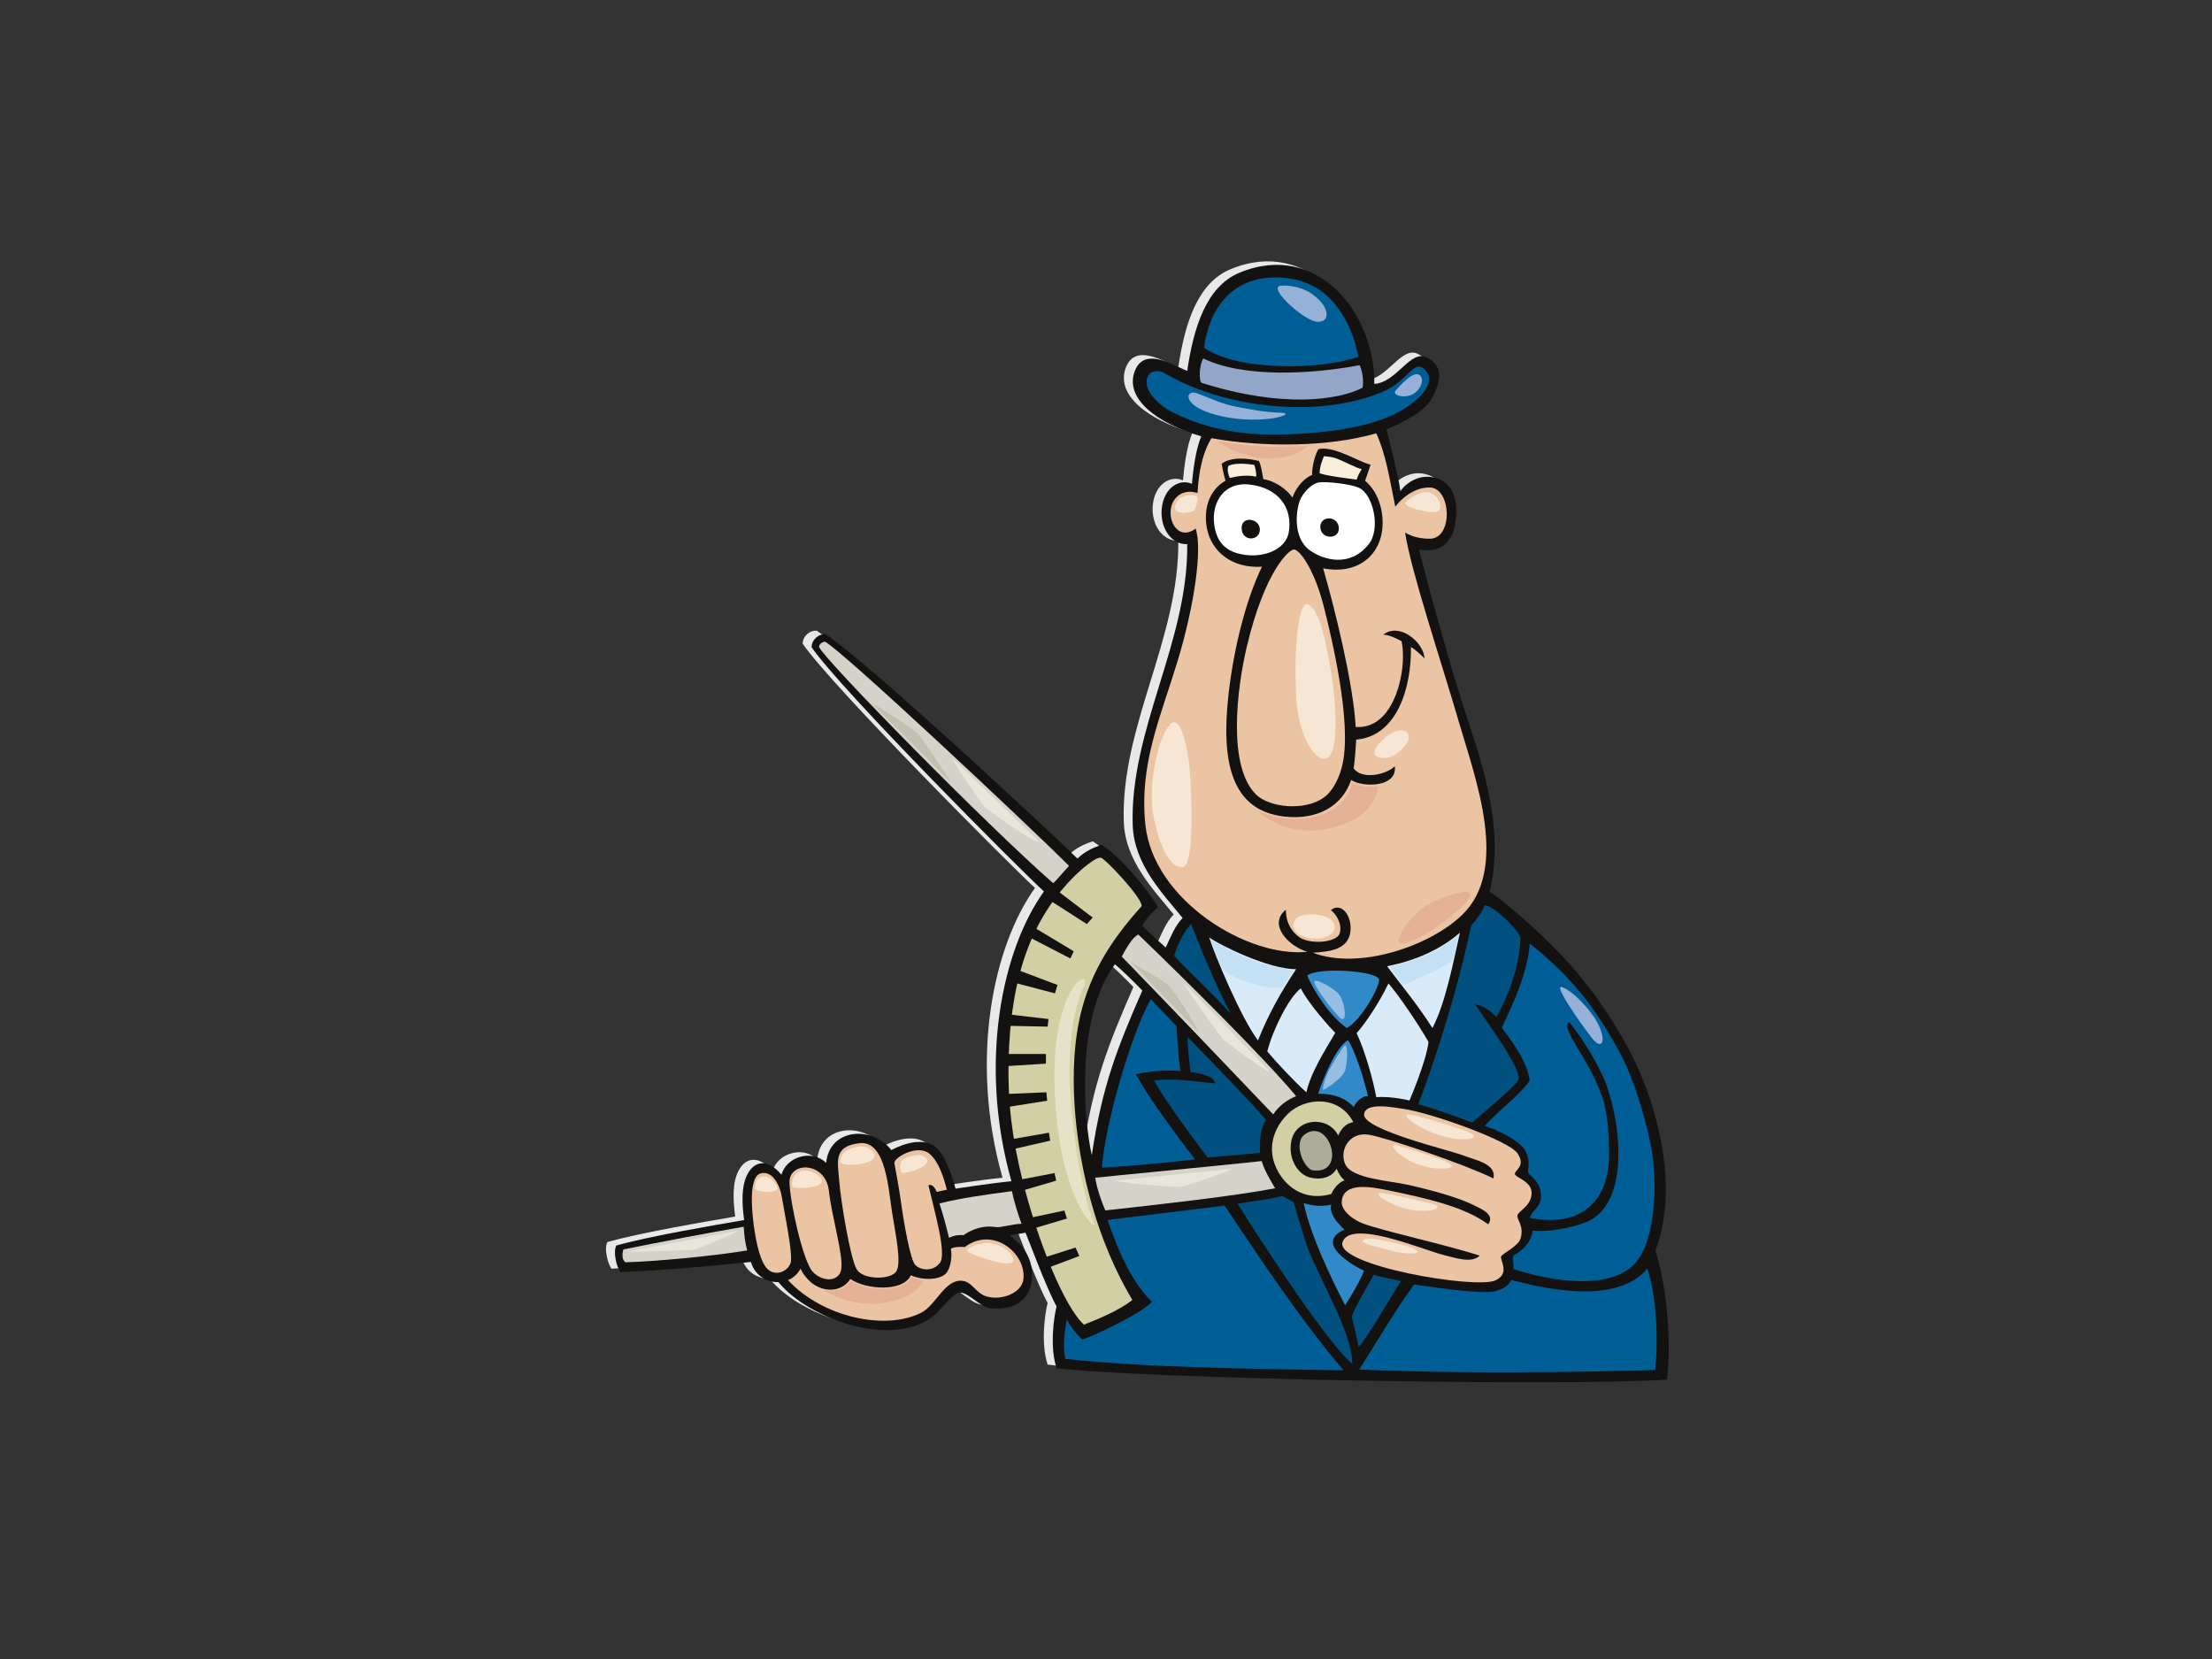 <?xml version="1.0" encoding="utf-8"?>
<!-- Generator: Adobe Illustrator 17.0.0, SVG Export Plug-In . SVG Version: 6.00 Build 0)  -->
<!DOCTYPE svg PUBLIC "-//W3C//DTD SVG 1.1//EN" "http://www.w3.org/Graphics/SVG/1.1/DTD/svg11.dtd">
<svg version="1.1" id="Layer_1" xmlns="http://www.w3.org/2000/svg" xmlns:xlink="http://www.w3.org/1999/xlink" x="0px" y="0px"
	 width="800px" height="600px" viewBox="0 0 800 600" enable-background="new 0 0 800 600" xml:space="preserve">
<rect x="0" y="0" width="800" height="600" fill="#333333" stroke="none"/>
<g>
	<path fill-rule="evenodd" clip-rule="evenodd" fill="#E8E8E9" d="M445.009,97.374c28.266-11.762,49.17,15.002,48.799,40.197
		c8.084-0.436,13.072-12.659,19.078-9.539c6.006,3.124,4.945,8.498,2.12,14.053c-2.827,5.55-9.812,8.827-16.784,11.967
		c1.496,6.054,4.397,17.262,5.017,22.321c2.05-3.062,7.525-6.88,13.707-4.455c4.723,1.855,6.413,6.607,6.489,10.735
		c0.181,10.046-3.662,16.502-13.466,14.875c5.036,19.672,12.102,44.654,17.505,61.144c5.401,16.493,13.583,40.352,8.025,62.612
		c4.7,2.652,21.808,17.39,32.157,29.838c6.47,7.784,11.937,15.824,17.308,25.5c11.838,21.338,19.081,52.388,10.502,74.417
		c4.516,14.055,5.781,34.928,4.162,46.667c-36.928,2.421-187.527-0.18-220.736-4.172c-2.471-7.46-1.075-18.09,0-22.31
		c-3.77-6.842-10.151-24.238-11.23-26.691c-1.414,0.347-4.604,0.721-5.824,0.892c4.185,3.22,8.372,7.328,8.19,15.019
		c-0.18,7.682-5.822,12.426-14.888,11.42c-4.319-0.477-8.173-6.006-11.445-5.616c-2.065,0.242-6.038,5.171-7.701,6.883
		c-13.86,14.284-46.488,3.197-57.696-10.724c-3.639,0.178-8.431-1.974-9.956-7.271c-18.316,1.903-32.088,2.985-47.195,3.699
		c-1.456-1.967-2.727-7.51-1.454-9.651c12.04-3.377,34.727-7.232,46.194-9.199c-0.728-5.719-1.238-12.428,1.488-17.072
		c2.732-4.651,7.458-4.815,12.032,0.696c1.698-6.483,10.962-9.393,16.155-4.297c1.232-12.693,16.845-13.494,23.563-4.626
		c4.843-2.65,11.915-4.573,16.156-0.993c4.241,3.578,7.08,14.934,7.08,14.934s12.738-1.965,20.205-2.677
		c-12.197-43.255-3.093-84.18,11.758-104.805c-8.95-8.191-73.431-72.902-84.03-88.336c-0.006-2.627,2.457-4.916,5.126-4.685
		c15.19,10.235,77.223,67.696,91.023,81.122c2.603-2.54,5.604-3.93,8.784-4.97c6.713,4.165,17.309,17.002,20.315,22.552
		c-1.641,1.506-4.234,3.822-5.65,6.766c2.578,2.544,5.123,4.859,8.479,7.811c1.876-3.896,3.182-7.638,6.103-10.68
		c-7.132-8.827-17.595-19.291-18.046-33.636c-1.09-34.549,20.142-66.277,19.719-101.579c-5.653,0.349-10.066-5.895-9.183-13.184
		c0.881-7.287,6.357-10.58,10.88-8.599c0.423-4.754,1.307-12.216,3.363-17.184c-16.542-4.92-27.494-13.768-24.138-23.309
		c3.355-9.539,14.249-2.223,19.078-0.347C428.442,117.199,433.038,102.361,445.009,97.374z M391.637,416.512
		c3.737-25.117,9.295-38.96,18.266-59.54c-2.901-3.074-7.849-7.814-9.902-9.496C385.871,366.384,388.567,403.098,391.637,416.512z"
		/>
	<path fill-rule="evenodd" clip-rule="evenodd" fill="#141111" d="M448.236,98.643c28.266-11.764,49.168,15,48.799,40.197
		c8.084-0.441,13.072-12.661,19.077-9.537c6.009,3.119,4.948,8.499,2.12,14.049c-2.826,5.552-9.812,8.827-16.782,11.967
		c1.497,6.054,4.398,17.264,5.016,22.319c2.052-3.06,7.526-6.878,13.71-4.45c4.722,1.853,6.411,6.604,6.488,10.733
		c0.182,10.048-3.663,16.5-13.466,14.873c5.037,19.676,12.102,44.656,17.504,61.149c5.403,16.49,13.582,40.35,8.025,62.609
		c4.701,2.654,21.811,17.394,32.16,29.843c6.469,7.784,11.935,15.819,17.305,25.496c11.838,21.338,19.082,52.388,10.501,74.424
		c4.517,14.049,5.78,34.918,4.166,46.66c-36.932,2.421-187.528-0.18-220.738-4.169c-2.474-7.462-1.073-18.092,0-22.31
		c-3.768-6.839-10.15-24.24-11.229-26.689c-1.414,0.347-4.604,0.719-5.824,0.892c4.184,3.218,8.371,7.33,8.188,15.009
		c-0.179,7.689-5.819,12.431-14.887,11.424c-4.319-0.477-8.171-6.006-11.441-5.619c-2.07,0.247-6.041,5.176-7.703,6.887
		c-13.86,14.284-46.484,3.195-57.695-10.721c-3.643,0.178-8.432-1.979-9.957-7.278c-18.314,1.903-32.088,2.987-47.194,3.702
		c-1.457-1.965-2.726-7.508-1.454-9.655c12.038-3.377,34.725-7.227,46.193-9.195c-0.728-5.717-1.238-12.431,1.49-17.075
		c2.727-4.646,7.456-4.813,12.029,0.696c1.699-6.479,10.963-9.393,16.156-4.297c1.232-12.693,16.846-13.489,23.563-4.626
		c4.842-2.645,11.915-4.569,16.156-0.993c4.238,3.583,7.079,14.939,7.079,14.939s12.742-1.967,20.205-2.684
		c-12.195-43.25-3.092-84.175,11.761-104.801c-8.952-8.19-73.433-72.897-84.03-88.338c-0.006-2.627,2.457-4.911,5.122-4.681
		c15.191,10.231,77.226,67.696,91.026,81.12c2.6-2.538,5.603-3.928,8.785-4.968c6.714,4.16,17.304,17.002,20.312,22.554
		c-1.642,1.499-4.234,3.816-5.646,6.766c2.572,2.54,5.121,4.854,8.477,7.805c1.873-3.891,3.179-7.636,6.103-10.671
		c-7.134-8.834-17.594-19.297-18.047-33.643c-1.09-34.549,20.141-66.277,19.719-101.576c-5.653,0.347-10.065-5.899-9.182-13.182
		c0.88-7.289,6.357-10.584,10.879-8.601c0.424-4.758,1.306-12.218,3.365-17.189c-16.542-4.916-27.492-13.763-24.139-23.305
		c3.357-9.541,14.251-2.227,19.077-0.347C431.669,118.465,436.266,103.625,448.236,98.643z M394.864,417.779
		c3.735-25.112,9.293-38.962,18.268-59.536c-2.905-3.079-7.855-7.816-9.904-9.503C389.095,367.648,391.792,404.36,394.864,417.779z"
		/>
	<path fill-rule="evenodd" clip-rule="evenodd" fill="#005E96" d="M435.449,125.745c1.99-15.03,11.272-27.479,30.29-25.117
		c15.275,1.896,22.783,14.831,25.582,28.426C476.321,134.146,446.951,133.936,435.449,125.745z"/>
	<path fill-rule="evenodd" clip-rule="evenodd" fill="#92A6C7" d="M491.733,132.076c0.863,1.833,1.593,5.203,1.061,8.152
		c-8.674,4.489-28.971,7.46-58.115-1.734c-1.239-0.347-0.933-6.922,0.526-8.846C449.991,136.791,474.614,135.296,491.733,132.076z"
		/>
	<path fill-rule="evenodd" clip-rule="evenodd" fill="#005E96" d="M421.309,135.001c20.524,12.266,54.79,16.737,78.689,6.741
		c9.211-3.852,11.261-12.059,15.353-8.037c4.093,4.016-0.682,9.879-7.539,14.186c-9.635,6.052-25.894,8.763-43.975,9.261
		c-18.082,0.504-30.865-3.478-40.171-8.268c-5.188-2.67-11.811-9.236-7.742-13.882C417.837,133.578,420.375,134.445,421.309,135.001
		z"/>
	<path fill-rule="evenodd" clip-rule="evenodd" fill="#EAC4A3" d="M423.37,184.808c0.352-5.028,4.562-8.181,9.72-6.508
		c0.349-5.112,1.056-13.266,5.047-19.832c18.522,3.357,42.488,3.236,59.604-1.757c3.358,7.291,4.594,15.267,6.888,26.536
		c2.295-3.119,7.146-7.118,12.542-6.937c7.758,0.265,8.406,18.412,0.066,18.519c-3.421,0.041-6.424-0.648-9.076-2.214
		c2.299,14.574,12.9,45.975,19.788,69.568c5.784,19.808,17.842,52.004,1.069,68.495c-11.847,11.646-37.785,20.238-54.191,13.88
		c5.599-0.329,11.996-0.965,13.374-6.572c1.359-5.53-2.473-12.143-6.89-8.848c2.097,1.575,4.238,5.203,3.179,8.496
		c-1.062,3.3-11.149,4.21-15.05,0.972c-3.675-3.051-4.383-6.691-4.377-9.58c-6.54,5.139,0.702,13.122,7.767,15.203
		c-21.726,2.255-55.754-18.763-58.588-45.943c-2.291-21.945,5.426-38.714,11.612-59.088c6.189-20.372,9.052-40.934,6.561-48.006
		C426.898,195.262,423.016,189.84,423.37,184.808z"/>
	<path fill-rule="evenodd" clip-rule="evenodd" fill="#D4D3C9" d="M296.204,233.985c0.086-1.077,1.135-1.851,2.191-1.894
		c6.232,3.234,72.681,65.521,88.249,81.065c-2.142,2.28-4.263,4.879-5.726,6.282C356.579,298.165,298.481,238.935,296.204,233.985z"
		/>
	<path fill-rule="evenodd" clip-rule="evenodd" fill="#D3CFA4" d="M369.816,426.859c-3.723-14.868-5.387-28.07-5.053-42.967
		c0.682-30.274,8.024-51.514,24.236-67.429c1.863-1.83,7.105-6.479,9.087-6.276c1.434,0.137,15.039,14.507,14.809,17.515
		c-18.147,19.993-24.682,37.693-24.57,63.458c0.088,19.866,4.835,51.429,21.203,78.997c-4.916,3.88-12.481,6.949-17.498,8.928
		C384.799,472.476,375.317,448.831,369.816,426.859z"/>
	<path fill-rule="evenodd" clip-rule="evenodd" fill="#005080" d="M532.056,334.699c0,0,3.397-3.441,4.907-7.294
		c3.256-0.007,12.534,9.227,12.896,11.799c-0.177,14.4-8.656,28.622-8.656,28.622s-3.714-4.133-7.594-4.509
		c4.469,6.883,16.541,22.894,15.604,27.182c-0.387,1.785-16.844,15.486-16.844,15.486s-11.129-4.336-19.431-6.588
		C526.491,363.36,532.056,334.699,532.056,334.699z"/>
	<path fill-rule="evenodd" clip-rule="evenodd" fill="#005080" d="M424.606,345.619c1.761-5.197,3.531-8.503,6.182-11.454
		c4.062,10.411,8.832,22.031,14.418,32.538C438.916,359.67,429.728,351.342,424.606,345.619z"/>
	<path fill-rule="evenodd" clip-rule="evenodd" fill="#D9EBF8" d="M528.009,337.287c-2.534,11.287-5.241,25.498-9.949,34.524
		c-5.654-8.846-10.954-15.092-16.43-22.378C512.759,347.351,521.946,342.666,528.009,337.287z"/>
	<path fill-rule="evenodd" clip-rule="evenodd" fill="#D9EBF8" d="M468.769,350.505c-5.286,7.921-10.074,16.335-13.799,25.785
		c-6.164-8.124-15.729-31.089-17.649-37.264C440.654,341.554,458.874,350.646,468.769,350.505z"/>
	<path fill-rule="evenodd" clip-rule="evenodd" fill="#005E96" d="M543.154,371.66c3.884-8.165,9.359-19.788,10.099-30.407
		c13.5,10.692,23.814,22.417,33.53,41.322c4.182,8.145,7.929,20.475,10.07,30.703c3.003,14.309,1.773,35.304-5.227,43.326
		c-8.835,10.121-29.744,7.104-44.417,2.296c0.756-1.563-1.056-4.336,0.706-5.201c1.766-0.865,6.071-4.078,6.348-8.663
		c5.488,0.682,13.462-0.785,19.185-2.973c17.109-6.538,12.505-39.515,6.058-53.214c-3.366-7.152-8.682-15.427-12.127-19.327
		c-2.914,3.051,6.626,11.963,12.127,27.26c2.019,5.605,2.449,15.226,2.449,20.354c0,19.259-11.946,26.557-28.563,23.378
		c0.074-2.597,4.419-3.642,3.889-8.843c-0.533-5.205-4.417-6.248-4.596-7.807c-0.177-1.561,0.915-3.747-0.883-7.463
		c-1.767-3.642-10.07-7.811-14.839-9.199c4.849-5.486,11.926-10.406,16.291-16.372C552.313,383.424,545.799,375.288,543.154,371.66z
		"/>
	<path fill-rule="evenodd" clip-rule="evenodd" fill="#D4D3C9" d="M411.707,337.99c18.371,17.693,45.764,44.885,57.065,58.461
		c-3.179,1.212-6.388,3.601-8.302,6.586c-18.114-19.01-36.501-38.216-54.769-57.071C407.181,343.223,409.583,338.852,411.707,337.99
		z"/>
	<path fill-rule="evenodd" clip-rule="evenodd" fill="#318AC7" d="M498.724,354.142c0.629,1.712-5.587,13.987-11.578,17.668
		c-6.361-4.167-12.839-14.916-14.339-18.992C476.338,349.742,497.566,350.993,498.724,354.142z"/>
	<path fill-rule="evenodd" clip-rule="evenodd" fill="#D9EBF8" d="M482.902,373.547c-4.596,7.805-8.921,14.692-10.426,21.509
		c-4.321-3.87-10.948-10.926-14.142-14.801c1.955-7.748,7.786-19.544,12.116-22.807C472.304,361.233,477.576,367.96,482.902,373.547
		z"/>
	<path fill-rule="evenodd" clip-rule="evenodd" fill="#D9EBF8" d="M490.648,373.643c3.208-3.565,8.203-11.045,11.509-17.965
		c3.407,3.797,10.954,14.92,14.488,21.162c-0.842,7.182-6.888,21.166-6.888,21.166s-6.463-1.618-12.014-1.212
		C496.579,390.384,493.679,380.138,490.648,373.643z"/>
	<path fill-rule="evenodd" clip-rule="evenodd" fill="#005E96" d="M416.201,361.402c4.185,4.379,9.283,9.717,9.283,9.717
		s0.58,10.835,1.462,16.214c-5.419-0.418-11.721,0.116-16.118,1.207c5.103,9.489,15.332,22.771,21.337,30.749
		c-9.323,1.143-24.319,2.535-33.615,3.012C399.317,408.536,408.606,374.759,416.201,361.402z"/>
	<path fill-rule="evenodd" clip-rule="evenodd" fill="#318AC7" d="M487.494,376.149c2.828,4.165,6.183,15.441,7.243,20.302
		c-1.945-0.354-4.59,2.25-5.121,3.985c-2.828-3.295-7.596-5.03-12.895-4.859C478.842,389.18,483.255,378.753,487.494,376.149z"/>
	<path fill-rule="evenodd" clip-rule="evenodd" fill="#005080" d="M429.501,375.03c4.943,5.028,22.819,23.38,28.39,30.023
		c-2.12,2.777-2.376,7.524-2.2,11.865c-5.467,0.587-18.902,1.732-18.902,1.732s-14.449-18.659-19.361-27.853
		c7.241-1.036,15.477,0.447,22.059,1.025c-0.652-3.437-8.881-4.051-8.881-4.051S429.323,378.15,429.501,375.03z"/>
	<path fill-rule="evenodd" clip-rule="evenodd" fill="#D3CFA4" d="M481.487,431.832c-8.655,2.431-14.801-1.597-18.102-6.296
		c-5.597-7.953-3.8-16.602,2.381-22.673c6.181-6.068,18.49-6.897,23.675,2.951c-2.813,0.504-4.338,2.455-5.477,4.859
		c-3.54-7.287-15.313-6.506-16.963,2.079c-1.207,6.287,2.367,12.209,7.069,13.181c7.211,1.495,9.36-3.295,9.36-3.295
		s0.71,2.43,2.841,4.222C483.96,427.669,482.121,430.237,481.487,431.832z"/>
	<path fill-rule="evenodd" clip-rule="evenodd" fill="#EAC4A3" d="M529.356,417.934c-4.986-1.938-36.406-9.345-36.015-14.877
		c0.333-4.708,11.055-2.46,14.472-1.979c9.367,1.319,37.807,11.335,40.987,16.018c3.18,4.687-0.979,6.05-0.93,7.451
		c0.047,1.399,6.406,2.608,6.052,7.296c-0.353,4.681-4.944,6.068-5.122,7.803c-0.178,1.734,2.527,3.722,1.089,8.366
		c-0.861,2.766-6.566,5.322-7.007,6.456c-0.442,1.139,3.376,6.136-2.03,8.597c-7.241,3.298-58.256-5.436-55.291-13.878
		c2.961-8.441,29.495,2.962,36.244,4.619c4.42,1.089,10.472,3.256,13.355,0.301c-12.954-4.156-35.557-9.021-42.493-11.712
		c-3.2-1.246-7.697-4.48-7.406-7.935c0.601-7.09,10.599-5.249,16.832-3.964c14.228,2.93,27.761,6.054,36.136,12.309
		c2.559-3.587-2.461-5.518-4.91-6.785c-5.321-2.754-15.228-5.552-24.253-7.54c-6.795-1.493-19.992-2.228-22.458-7.241
		c-2.464-5.018,1.276-12.052,8.494-10.844c6.631,1.107,34.617,10.683,45.026,15.804C541.254,420.896,533.86,419.689,529.356,417.934
		z"/>
	<path fill-rule="evenodd" clip-rule="evenodd" fill="#ADAC9B" d="M471.799,410.332c8.992-6.73,15.783,14.977,2.693,12.889
		C471.106,421.825,467.879,413.267,471.799,410.332z"/>
	<path fill-rule="evenodd" clip-rule="evenodd" fill="#EAC4A3" d="M303.552,427.393c-0.55-7.15-2.39-12.807,7.279-13.941
		c9.67-1.132,10.508,17.102,11.829,25.204c1.457,8.937,3.276,17.513,1.636,20.908c-1.636,3.4-12.013,3.4-14.376-0.356
		C307.556,455.456,304.099,434.543,303.552,427.393z"/>
	<path fill-rule="evenodd" clip-rule="evenodd" fill="#EAC4A3" d="M331.106,457.599c-1.894-1.785-4.241-15.445-5.388-23.8
		c-0.597-4.379-1.906-11.223-2.258-13.117c-0.348-1.892,8.392-7.186,12.85-3.295c3.235,2.823,5.12,8.804,6.128,12.892
		c-1.348,0.313-3.679,0.776-3.679,0.776s-1.15-3.215-2.98-2.367c2.145,9.252,6.681,24.679,4.173,28.02
		C337.442,460.046,332.998,459.384,331.106,457.599z"/>
	<path fill-rule="evenodd" clip-rule="evenodd" fill="#D4D3C9" d="M396.158,425.935c10.761-1.139,43.103-4.16,60.159-6.016
		c0.79,3.065,3.633,7.798,4.853,9.834c-14.423,2.798-42.22,5.895-61.401,8.012C397.75,433.224,396.193,427.564,396.158,425.935z"/>
	<path fill-rule="evenodd" clip-rule="evenodd" fill="#EAC4A3" d="M299.801,430.823c0.919,8.661,5.207,23.02,4.479,28.027
		c-0.728,5.007-6.917,4.829-10.378,1.073c-3.459-3.75-8.186-24.843-8.37-32.349C285.349,420.063,298.636,419.885,299.801,430.823z"
		/>
	<path fill-rule="evenodd" clip-rule="evenodd" fill="#EAC4A3" d="M272.609,443.121c-0.91-6.791-1.637-17.691,2.549-18.763
		c4.183-1.077,6.914,4.108,7.644,8.756c0.729,4.644,4.189,20.913,3.094,23.77c-1.093,2.862-4.917,4.646-7.826,2.499
		C275.158,457.241,273.517,449.915,272.609,443.121z"/>
	<path fill-rule="evenodd" clip-rule="evenodd" fill="#005080" d="M463.786,432.551c1.762,1.043,4.098,2.232,4.098,2.232
		s3.51,11.979,4.255,14.222c4.182,12.618,16.888,32.057,16.945,44.236c-7.864-6.125-30.868-40.72-41.519-57.936
		C453.962,434.361,459.899,433.594,463.786,432.551z"/>
	<path fill-rule="evenodd" clip-rule="evenodd" fill="#D4D3C9" d="M365.974,430.794c0.551,2.855,2.005,7.862,3.463,11.792
		c-3.463,0.18-6.918,1.253-8.918,1.253c-6.918-1.255-12.012,2.873-12.012,2.873s-2.733-0.372-5.284,0.972
		c-1.088-4.562-2.182-8.492-3.455-12.428C347.411,433.295,356.697,432.04,365.974,430.794z"/>
	<path fill-rule="evenodd" clip-rule="evenodd" fill="#318AC7" d="M481.487,435.648c-0.879,2.946,1.943,6.593,4.784,9.06
		c-11.496,4.996,3.835,13.375,7.052,14.882c-1.415,3.642-4.35,8.592-6.86,12.488c-4.733-9.293-12.054-23.978-15.001-36.954
		C475.303,436.341,478.661,436.341,481.487,435.648z"/>
	<path fill-rule="evenodd" clip-rule="evenodd" fill="#005E96" d="M442.912,436.022c12.49,18.793,28.859,43.17,43.023,59.588
		c-33.771-0.634-69.169-0.838-100.589-4.124c-1.235-4.724-0.154-10.548,0.461-14.318c1.289,2.326,3.067,4.975,5.587,7.225
		c1.131,0.116,20.992-8.9,25.207-13.572c-7.307-7.038-12.473-18.891-16.02-29.619C413.473,439.644,431.785,437.407,442.912,436.022z
		"/>
	<path fill-rule="evenodd" clip-rule="evenodd" fill="#D4D3C9" d="M270.242,452.234c-11.832,1.967-32.16,3.941-44.043,4.293
		c-1.272-0.892-1.272-3.037-0.727-4.646c12.193-2.501,31.121-6.079,43.497-8.22C269.15,446.878,269.516,449.733,270.242,452.234z"/>
	<path fill-rule="evenodd" clip-rule="evenodd" fill="#EAC4A3" d="M348.943,450.988c10.263-7.629,22.176,2.268,21.204,11.568
		c-0.54,5.203-8.136,7.923-13.461,6.28c-3.883-1.2-5.026-5.297-8.754-5.619c-6.309-0.552-9.317,8.791-14.805,11.57
		c-12.811,6.483-35.583,1.755-48.141-11.824c2.25-0.881,3.64-2.508,4.547-4.115c4.19,8.761,14.102,9.856,18.009,3.706
		c5.353,3.793,18.921,4.932,21.881-1.321c5.251,2.262,11.437,1.365,13.075-1.132c1.64-2.504,1.82-6.438,1.398-8.453
		C345.021,450.885,346.996,450.945,348.943,450.988z"/>
	<path fill-rule="evenodd" clip-rule="evenodd" fill="#005E96" d="M598.618,495.505c-31.798,0.87-72.785,1.34-107.06-0.194
		c5.319-8.188,13.398-22.045,19.841-30.738c12.014,1.73,25.033,3.348,28.92,2.483c3.888-0.87,5.479-2.433,6.205-4.167
		c26.476,7.116,42.021,4.687,49.268-4.156C598.976,468.622,599.856,483.537,598.618,495.505z"/>
	<path fill-rule="evenodd" clip-rule="evenodd" fill="#005080" d="M488.831,476.187c2.365-5.899,6.731-12.508,8.006-15.196
		c2.428,0.988,6.553,1.433,9.829,2.328c-5.823,9.295-12.195,20.555-15.287,23.77C490.469,482.8,489.558,478.866,488.831,476.187z"/>
	<path fill-rule="evenodd" clip-rule="evenodd" fill="#141111" d="M474.53,171.78c-2.454,0.902-5.678,4.071-7.11,8.172
		c-1.946-2.896-6.259-6.05-10.541-6.661c-0.504-2.814-0.768-4.977-1.573-6.559c-3.971-1.054-10.247-1.584-13.462,0.993
		c0.455,3.001,1.375,6.168,1.375,6.168s-6.601,3.012-7.062,12.209c-0.569,11.408,7.808,19.642,20.262,18.846
		c-5.7,11.652-10.24,29.368-12.131,46.418c-2.607,23.512,0.655,41.705,20.104,43.942c12.438,1.429,21.176-4.087,24.259-13.193
		c4.842,2.907,16.8,2.419,15.797-4.984c-2.906,2.878-11.654,5.132-14.874,0.767c0.422-2.848,0.767-7.533,0.921-10.4
		c14.488-1.267,19.952-18.093,19.797-33.467c1.076,0.454,3.607,2.777,4.914,4.071c-0.391-5.997-9.127-13.093-14.891-8.59
		c2.855,0.18,6.6,2.41,6.6,2.41s0.921,3.921,0.224,9.841c-1.139,9.651-6.02,21.878-16.83,21.153
		c-0.888-16.07-7.808-43.752-11.787-57.372c14.111,2.766,23.374-6.776,21.214-20.302c-1.259-7.883-6.017-11.349-6.017-11.349
		s1.316-3.832,1.977-5.838c-4.128-0.931-13.298-6.956-18.851-5.619C475.605,164.397,474.53,168.464,474.53,171.78z"/>
	<path fill-rule="evenodd" clip-rule="evenodd" fill="#F9EEDB" d="M478.83,164.997c0,0,2.564,0.114,4.298,0.751
		c3.306,1.223,7.145,3.428,9.361,3.921c-1.164,1.739-1.844,3.772-1.844,3.772s-10.608-1.221-13.354-2.264
		C477.141,168.617,478.83,164.997,478.83,164.997z"/>
	<path fill-rule="evenodd" clip-rule="evenodd" fill="#F9EEDB" d="M444.291,168.464c3.225-1.506,9.363-0.301,9.363-0.301
		s0.962,3.193,0.616,4.222c-3.221-0.755-6.909-0.148-9.517,0.45C444.215,171.533,443.679,169.972,444.291,168.464z"/>
	<path fill-rule="evenodd" clip-rule="evenodd" fill="#FFFFFF" d="M495.021,196.808c-6.829,8.588-16.335,5.708-21.258,2.255
		c-6.447-4.521-5.129-15.333-3.225-18.989c1.265-2.435,3.991-5.125,6.296-5.58c2.3-0.45,11.569,0.454,14.733,1.96
		C496.635,178.866,499.458,191.232,495.021,196.808z"/>
	<path fill-rule="evenodd" clip-rule="evenodd" fill="#FFFFFF" d="M466.087,192.581c-1.042,6.036-8.977,9.53-17.175,7.864
		c-5.129-1.036-9.072-3.943-9.838-11.333c-0.767-7.383,3.525-14.948,12.894-13.866C462.407,176.453,467.625,183.69,466.087,192.581z
		"/>
	<path fill-rule="evenodd" clip-rule="evenodd" fill="#EAC4A3" d="M478.824,219.565c3.068,12.209,9.988,41.434,6.775,56.573
		c-0.838,3.955-2.933,9.448-6.733,12.23c-6.917,5.06-19.689,3.763-24.57-0.99c-10.386-10.121-7.028-38.056-3.363-53.547
		c6.402-27.079,15.459-35.672,17.303-35.067C470.864,199.624,475.758,207.356,478.824,219.565z"/>
	<path fill-rule="evenodd" clip-rule="evenodd" fill="#141111" d="M483.128,193.487c1.809-1.346,1.38-5.126-1.538-5.879
		c-2.267-0.587-4.605,1.052-3.99,3.768C478.212,194.09,481.394,194.774,483.128,193.487z"/>
	<path fill-rule="evenodd" clip-rule="evenodd" fill="#141111" d="M449.049,191.226c0.307,4.82,6.594,4.423,6.601,0.301
		C455.66,187.408,448.745,186.401,449.049,191.226z"/>
	<path fill-rule="evenodd" clip-rule="evenodd" fill="#95B1D8" d="M474.412,106.233c-2.715-1.951-7.844-3.355-11.428-2.85
		c-3.582,0.504,4.264,8.713,10.576,12.063C479.87,118.796,483.282,112.598,474.412,106.233z"/>
	<path fill-rule="evenodd" clip-rule="evenodd" fill="#95B1D8" d="M510.917,142.58c2.774-1.431,4.434-5.192,2.557-6.865
		c-1.875-1.68-5.966,2.346-8.699,5.525C503.316,142.943,507.721,144.228,510.917,142.58z"/>
	<path fill-rule="evenodd" clip-rule="evenodd" fill="#95B1D8" d="M447.974,147.268c-6.189-1.1-10.406-3.348-15.012-5.021
		c-4.604-1.677-5.969,5.189,9.213,8.371c15.181,3.186,27.287-1.171,21.149-1.337C457.186,149.112,451.726,147.941,447.974,147.268z"
		/>
	<path fill-rule="evenodd" clip-rule="evenodd" fill="#95B1D8" d="M575.065,365.875c-2.578-3.241-6.622-7.547-10.07-8.845
		c-3.445-1.301,5.828,11.972,10.598,18.213C580.366,381.484,581.693,374.202,575.065,365.875z"/>
	<path fill-rule="evenodd" clip-rule="evenodd" fill="#F6E6D3" d="M516.012,177.978c-2.348-0.121-5.875,1.744-7.648,3.592
		c-1.77,1.851,10.75,4.79,12.079,3.156C521.775,183.094,520.111,178.195,516.012,177.978z"/>
	<path fill-rule="evenodd" clip-rule="evenodd" fill="#F6E6D3" d="M432.334,179.178c-1.474-0.116-5.648-0.655-7.2,3.373
		c-1.554,4.028,5.877,3.156,6.76,1.96C432.779,183.314,433.777,179.286,432.334,179.178z"/>
	<path fill-rule="evenodd" clip-rule="evenodd" fill="#F6E6D3" d="M479.073,230.993c-1.041-4.391-2.801-11.018-6.074-12.394
		c-3.275-1.379-5.142,14.916-4.207,33.284c0.932,18.36,10.753,28.46,13.324,18.821C484.683,261.062,481.41,240.863,479.073,230.993z
		"/>
	<path fill-rule="evenodd" clip-rule="evenodd" fill="#F6E6D3" d="M481.41,332.679c-1.787-1.757-7.712-2.755-11.22-1.383
		c-3.503,1.383-3.359,5.995,1.639,7.579C479.073,341.171,485.616,336.808,481.41,332.679z"/>
	<path fill-rule="evenodd" clip-rule="evenodd" fill="#F6E6D3" d="M430.456,280.577c-0.476-8.257-3.275-23.417-7.481-18.366
		c-4.208,5.055-8.181,22.038-5.608,33.967c2.57,11.945,6.314,17.682,10.284,17.449C431.621,313.396,431.159,292.74,430.456,280.577z
		"/>
	<path fill-rule="evenodd" clip-rule="evenodd" fill="#F6E6D3" d="M502.447,265.652c-3.114,2.084-7.945,7.113-3.738,8.266
		c4.208,1.15,7.945-2.068,10.048-5.05C510.862,265.882,508.291,261.752,502.447,265.652z"/>
	<path fill-rule="evenodd" clip-rule="evenodd" fill="#F6E6D3" d="M531.34,409.536c-4.002-1.737-18.006-6.009-21.656-6.472
		c-3.647-0.461,2.821,5.085,11.296,7.629C529.455,413.235,536.484,411.763,531.34,409.536z"/>
	<path fill-rule="evenodd" clip-rule="evenodd" fill="#F6E6D3" d="M521.688,419.591c-2.753-1.043-12.355-4.277-16.357-5.317
		c-4.004-1.039,0.937,4.854,8.472,7.163C521.335,423.751,529.924,422.713,521.688,419.591z"/>
	<path fill-rule="evenodd" clip-rule="evenodd" fill="#F6E6D3" d="M517.687,435.308c-3.125-0.845-14.125-3.35-18.009-3.814
		c-3.884-0.463,2.12,4.046,9.301,5.78C516.157,439.009,523.687,436.926,517.687,435.308z"/>
	<path fill-rule="evenodd" clip-rule="evenodd" fill="#F6E6D3" d="M512.628,452.528c-1.422-1.744-7.538-2.887-12.48-3.93
		c-4.941-1.038-8.004-0.58-7.178,0.463c0.826,1.041,5.767,2.077,10.474,3.35C508.152,453.683,513.569,453.683,512.628,452.528z"/>
	<path fill-rule="evenodd" clip-rule="evenodd" fill="#E4B194" d="M472.926,161.3c0,0-8.523,0.322-13.445,0.322
		c-4.917,0-19.014-1.935-19.014-1.935s8.523,6.283,18.688,6.118C469.32,165.645,472.926,161.3,472.926,161.3z"/>
	<path fill-rule="evenodd" clip-rule="evenodd" fill="#E4B194" d="M498.337,284.463c0,0-3.109,0.324-5.242,0
		c-2.137-0.324-4.103-1.287-4.103-1.287s-0.978,8.067-11.312,11.591c-11.804,4.026-22.953-1.609-22.953-1.609
		s9.674,10.301,26.727,6.278C498.502,295.413,498.337,284.463,498.337,284.463z"/>
	<path fill-rule="evenodd" clip-rule="evenodd" fill="#E4B194" d="M530.8,325.52c-2.241,3.037-12.132,11.75-21.315,15.133
		c-9.179,3.377,1.311-10.306,6.394-13.207C520.963,324.555,535.556,319.08,530.8,325.52z"/>
	<path fill-rule="evenodd" clip-rule="evenodd" fill="#E4B194" d="M333.792,462.951c0,0-1.006,0-1.945-0.326
		c-0.939-0.331-2.281-0.863-2.281-0.863s-0.497,2.898-6.986,4.09c-8.26,1.515-14.839-2.57-14.839-2.57s-2.15,3.03-5.24,3.364
		c-3.09,0.331-4.77-0.132-4.77-0.132s9.877,6.723,22.432,4.617C332.72,469.021,333.792,462.951,333.792,462.951z"/>
	<path fill-rule="evenodd" clip-rule="evenodd" fill="#F6E6D3" d="M333.675,417.968c-1.35-0.716-5.697,0.306-7.15,1.424
		s-1.036,3.866-0.415,4.681C326.733,424.89,339.996,421.325,333.675,417.968z"/>
	<path fill-rule="evenodd" clip-rule="evenodd" fill="#F6E6D3" d="M315.331,416.138c-1.165-1.219-3.519-2.141-6.836-1.018
		c-3.317,1.121-4.564,2.748-4.664,4.986C303.728,422.343,320.408,421.426,315.331,416.138z"/>
	<path fill-rule="evenodd" clip-rule="evenodd" fill="#F6E6D3" d="M297.097,426.309c-0.49-0.986-4.374-3.932-7.874-2.643
		c-2.488,0.917-3.213,4.475-2.591,5.495C287.252,430.18,298.862,429.874,297.097,426.309z"/>
	<path fill-rule="evenodd" clip-rule="evenodd" fill="#F6E6D3" d="M281.035,429.265c-0.372-1.104-2.278-3.968-4.87-3.765
		s-3.111,2.948-3.212,4.268C272.848,431.095,281.967,432.01,281.035,429.265z"/>
	<path fill-rule="evenodd" clip-rule="evenodd" fill="#F6E6D3" d="M365.174,453.076c-1.48-1.787-5.909-4.176-9.949-3.362
		c-4.04,0.815-4.867,1.73-5.594,2.545C348.906,453.076,372.427,461.826,365.174,453.076z"/>
	<path fill-rule="evenodd" clip-rule="evenodd" fill="#96BEE2" d="M484.355,359.759c-1.414-1.992-9.012-6.477-9.012-4.644
		c0,1.835,7.254,11.34,9.563,13.172C487.214,370.124,486.661,362.997,484.355,359.759z"/>
	<path fill-rule="evenodd" clip-rule="evenodd" fill="#96BEE2" d="M486.113,378.324c-0.887,1.059-3.846,5.721-5.385,8.635
		c-1.54,2.914-2.418,6.584-2.311,7.125c0.112,0.543,6.6-3.779,7.809-6.369C487.434,385.126,487.65,376.491,486.113,378.324z"/>
	<path fill-rule="evenodd" clip-rule="evenodd" fill="#C3E0F4" d="M527.233,338.4c0,0-5.166,4.564-11.672,7.205
		c-6.51,2.634-12.812,4.158-12.812,4.158l4.646,6.495c0,0,16.941-6.899,17.981-9.233C526.409,344.69,527.233,338.4,527.233,338.4z"
		/>
	<path fill-rule="evenodd" clip-rule="evenodd" fill="#C3E0F4" d="M467.513,351.08c0,0-5.704-0.94-11.466-2.736
		c-8.783-2.739-18.082-8.421-18.082-8.421s1.344,3.955,2.584,6.999c1.236,3.047,2.478,4.669,4.337,5.58
		c11.883,5.883,18.909,4.569,18.909,4.569L467.513,351.08z"/>
	<polygon fill-rule="evenodd" clip-rule="evenodd" fill="#141111" points="373.934,335.377 388.349,344.051 387.11,346.637 
		372.385,339.033 	"/>
	<polygon fill-rule="evenodd" clip-rule="evenodd" fill="#141111" points="382.461,356.231 368.357,350.899 367.118,355.464 
		381.532,359.27 	"/>
	<polygon fill-rule="evenodd" clip-rule="evenodd" fill="#141111" points="379.207,368.556 364.946,366.879 364.175,370.991 
		378.897,371.297 	"/>
	<polygon fill-rule="evenodd" clip-rule="evenodd" fill="#141111" points="378.274,381.192 363.552,381.192 363.552,385.603 
		378.274,384.688 	"/>
	<polygon fill-rule="evenodd" clip-rule="evenodd" fill="#141111" points="378.431,395.038 364.172,395.647 364.329,400.366 
		378.74,398.082 	"/>
	<polygon fill-rule="evenodd" clip-rule="evenodd" fill="#141111" points="379.359,409.652 366.342,411.93 366.496,415.581 
		379.822,412.539 	"/>
	<polygon fill-rule="evenodd" clip-rule="evenodd" fill="#141111" points="381.373,424.26 369.442,426.542 370.062,430.499 
		381.996,426.996 	"/>
	<polygon fill-rule="evenodd" clip-rule="evenodd" fill="#141111" points="384.939,437.807 372.693,440.392 373.622,444.347 
		385.871,440.696 	"/>
	<polygon fill-rule="evenodd" clip-rule="evenodd" fill="#141111" points="388.97,451.196 377.502,454.849 379.049,458.501 
		390.364,454.242 	"/>
	<polygon fill-rule="evenodd" clip-rule="evenodd" fill="#141111" points="393.063,334.199 379.644,325.602 382.044,321.86 
		395.182,331.842 	"/>
	<path fill-rule="evenodd" clip-rule="evenodd" fill="#E8E6DB" d="M458.947,387.246c-2.207-2.401-27.462-28.38-30.353-31.219
		c-2.889-2.841,12.14,17.882,13.587,19.585C443.625,377.313,461.55,390.09,458.947,387.246z"/>
	<path fill-rule="evenodd" clip-rule="evenodd" fill="#E8E6DB" d="M445.07,422.733c-4.04,0.363-38.442,3.975-41.332,4.258
		c-2.895,0.283,20.812,2.551,23.123,2.271C429.171,428.979,448.249,422.45,445.07,422.733z"/>
	<path fill-rule="evenodd" clip-rule="evenodd" fill="#E8E6DB" d="M266.719,445.157c0,0-37.868,7.093-39.023,7.38
		c-1.158,0.285,21.968-0.287,23.413-0.57C252.556,451.686,267.877,445.157,266.719,445.157z"/>
	<path fill-rule="evenodd" clip-rule="evenodd" fill="#E8E6DB" d="M375.114,303.795c-1.307-1.538-29.193-28.104-30.641-29.524
		c-1.448-1.417,8.96,14.478,11.565,17.314C358.637,294.427,378.003,307.202,375.114,303.795z"/>
	<path fill-rule="evenodd" clip-rule="evenodd" fill="#C1C0B2" d="M432.926,372.771c-1.309-1.285-22.837-23.841-23.991-24.695
		c-1.156-0.851,10.984,5.963,13.587,8.229C425.123,358.579,434.949,374.759,432.926,372.771z"/>
	<path fill-rule="evenodd" clip-rule="evenodd" fill="#C1C0B2" d="M343.025,282.222c-1.326-1.522-25.724-25.833-27.457-27.536
		c-1.736-1.703,14.165,8.517,16.189,10.502C333.778,267.174,346.495,286.197,343.025,282.222z"/>
	<path fill-rule="evenodd" clip-rule="evenodd" fill="#E5E2C7" d="M392.17,356.306c0,0-7.224,13.061-4.914,41.162
		c2.314,28.099,6.935,41.158,8.381,44.848c1.448,3.688-12.428-7.666-14.162-46.836C379.739,356.306,394.774,349.779,392.17,356.306z
		"/>
</g>
</svg>
